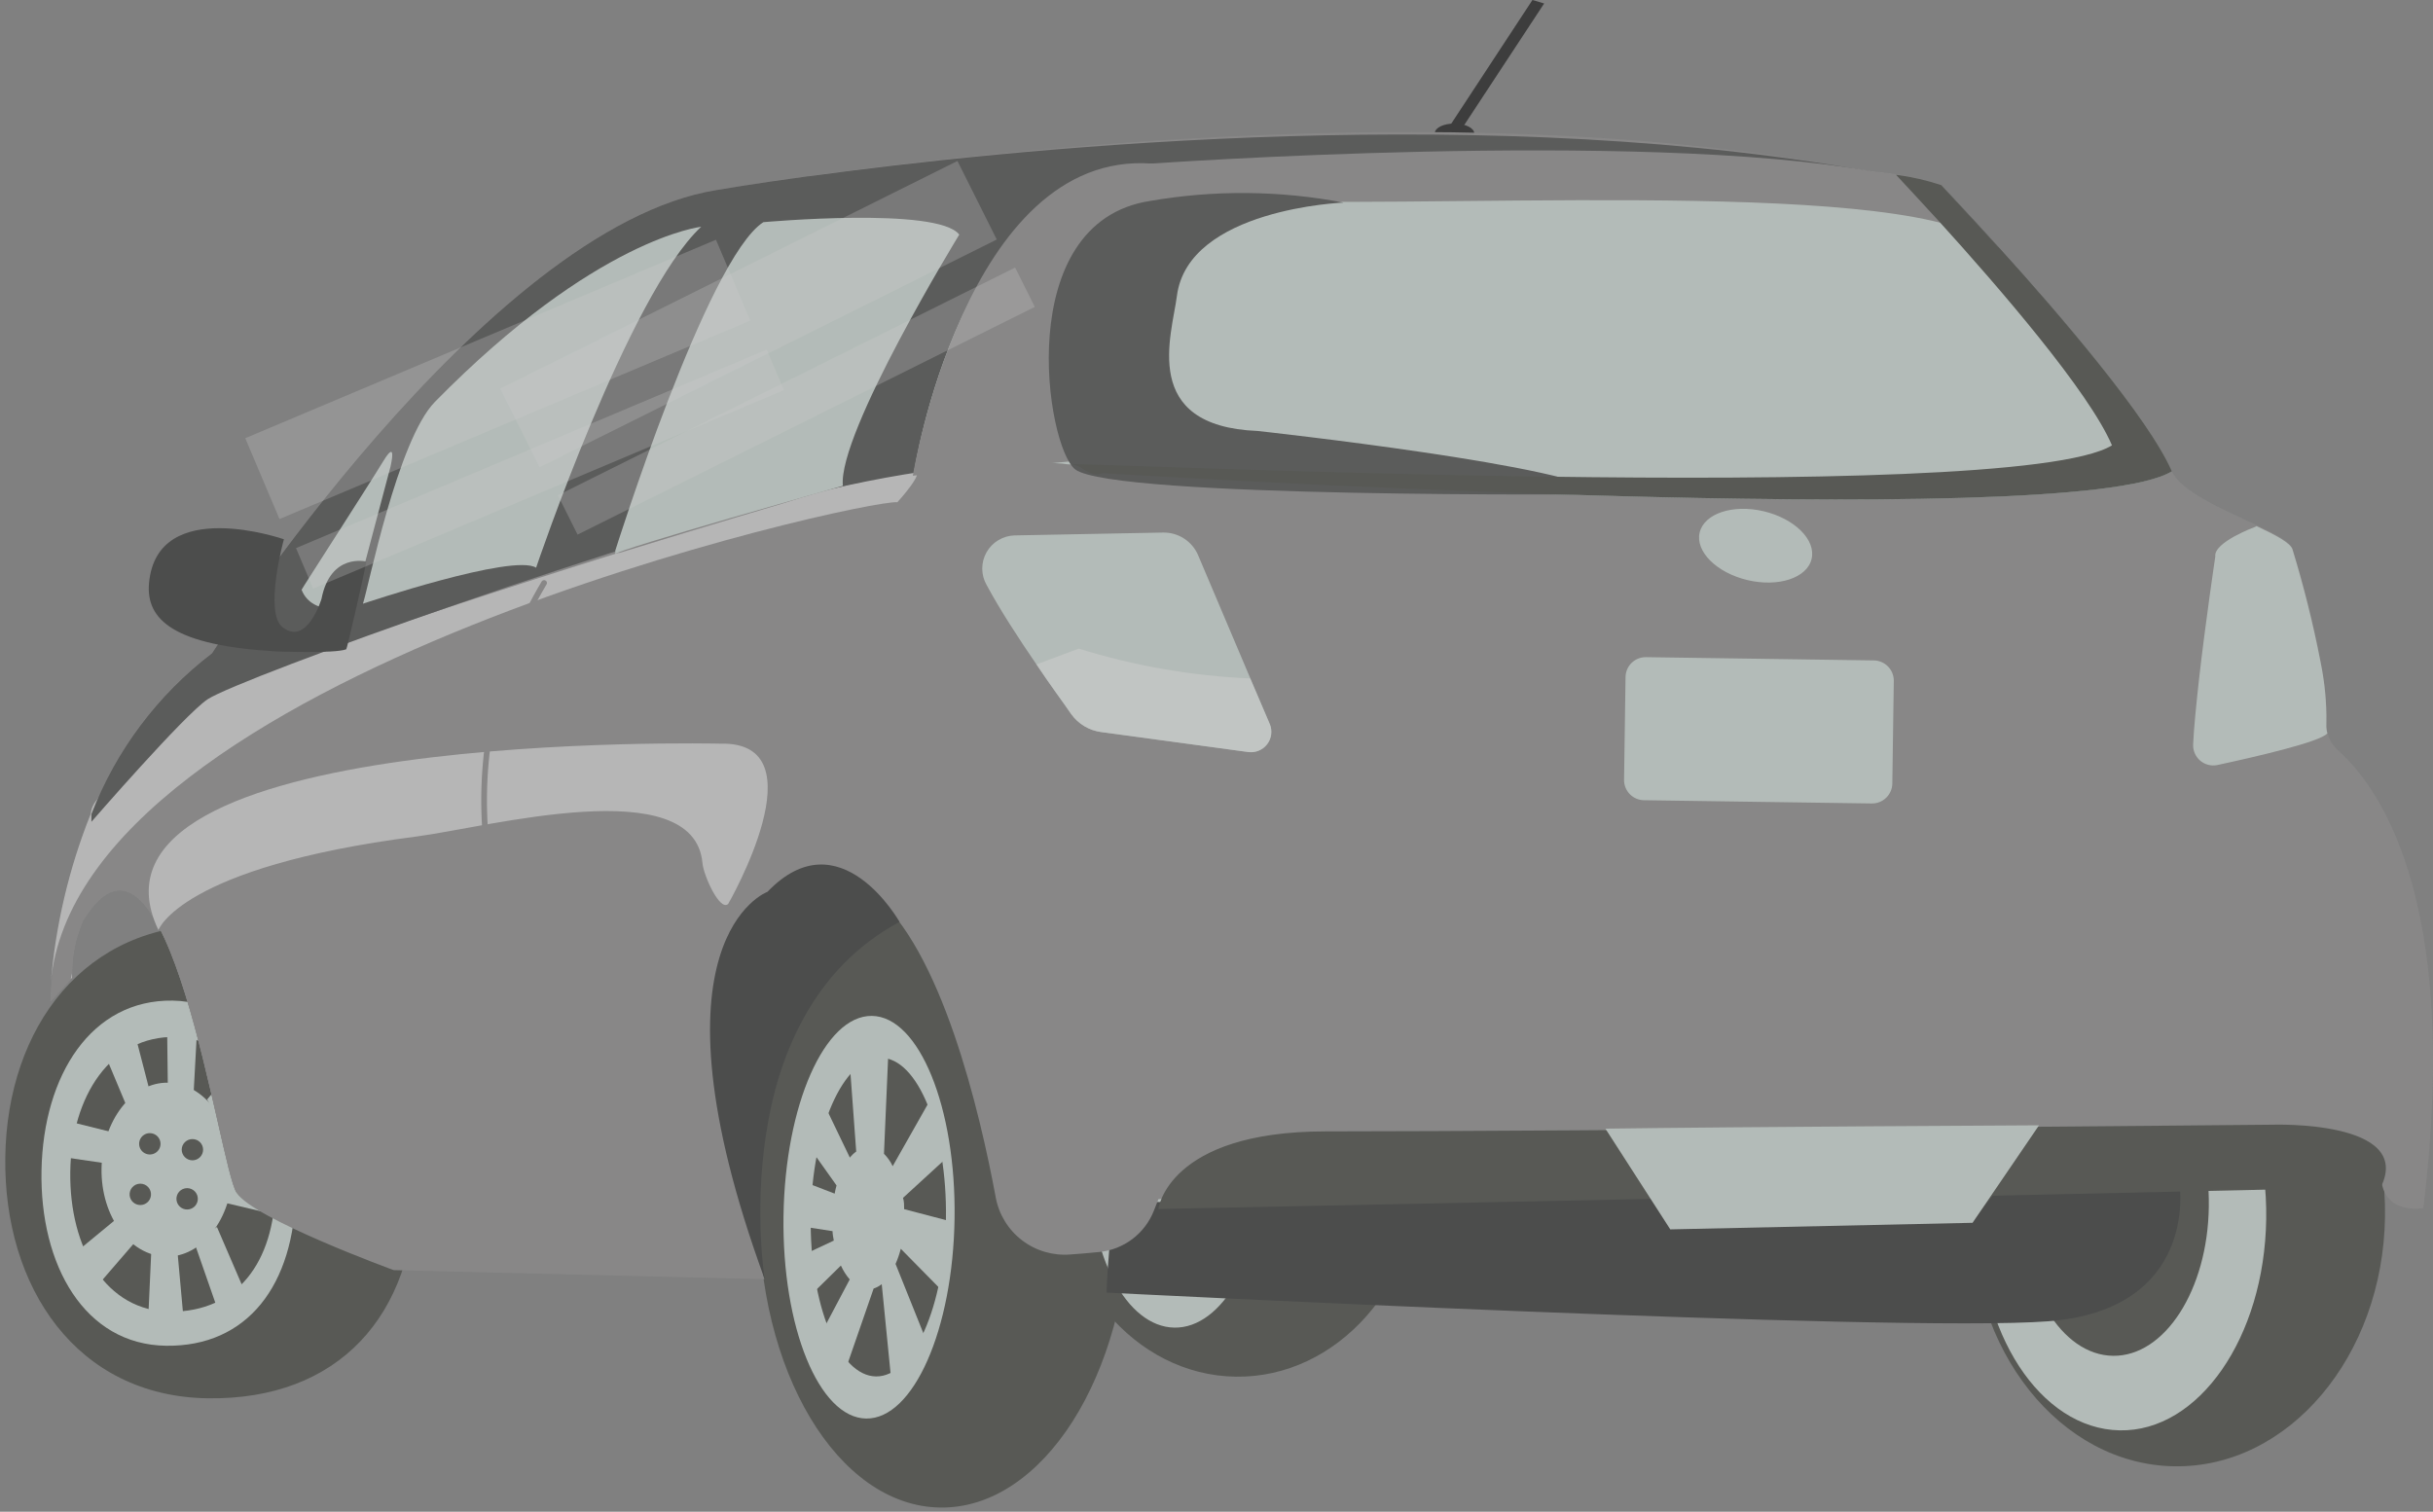 <svg width="214" height="133" viewBox="0 0 214 133" fill="none" xmlns="http://www.w3.org/2000/svg">
<rect x="0" y="0" width="214" height="133" fill="#808080" stroke="none"/>
<g opacity="0.6">
<path d="M129.675 11.745C129.675 12.226 128.887 12.598 127.923 12.576C126.96 12.554 126.193 12.171 126.204 11.702C126.215 11.232 126.993 10.86 127.956 10.871C128.92 10.882 129.675 11.276 129.675 11.745Z" fill="#111111"/>
<path d="M99.384 106.472C99.595 91.895 92.462 79.971 83.452 79.84C74.442 79.71 66.967 91.421 66.756 105.999C66.545 120.576 73.678 132.5 82.689 132.63C91.698 132.761 99.173 121.05 99.384 106.472Z" fill="#3D4039"/>
<path d="M83.961 107.198C83.818 116.977 80.336 124.855 76.186 124.8C72.036 124.745 68.773 116.758 68.915 106.979C69.058 97.2 72.54 89.323 76.69 89.377C80.84 89.432 84.103 97.43 83.961 107.198Z" fill="#D6E3DD"/>
<path d="M83.203 107.187C83.093 114.912 80.334 121.14 77.049 121.096C73.763 121.052 71.19 114.748 71.311 107.012C71.431 99.277 74.169 93.06 77.454 93.06C80.739 93.06 83.312 99.462 83.203 107.187Z" fill="#3D4039"/>
<path d="M82.865 113.557L83.687 107.471L79.526 106.379C79.526 106.04 79.526 105.701 79.427 105.385L83.336 101.801L81.803 96.797L78.518 102.598C78.328 102.193 78.069 101.823 77.752 101.506L78.212 90.842L74.565 91.159L75.31 101.309C75.1 101.461 74.912 101.641 74.751 101.844L71.861 95.835L70.678 100.206L73.58 104.292C73.514 104.532 73.459 104.762 73.415 105.013L69.276 103.418L69.046 107.668L73.229 108.313C73.229 108.597 73.295 108.87 73.339 109.143L69.298 111.044L70.317 114.923L73.963 111.339C74.163 111.782 74.424 112.194 74.74 112.563L71.324 119.02L73.656 122.561L76.843 113.361C77.101 113.277 77.342 113.147 77.555 112.978L78.518 122.692L81.738 118.594L78.77 111.197C78.961 110.767 79.115 110.321 79.23 109.864L82.865 113.557Z" fill="#D6E3DD"/>
<path d="M125.053 102.757C125.202 92.487 118.116 84.058 109.227 83.928C100.338 83.799 93.012 92.02 92.863 102.289C92.715 112.559 99.8 120.988 108.689 121.117C117.578 121.246 124.905 113.026 125.053 102.757Z" fill="#3D4039"/>
<path d="M111.126 102.947C111.017 110.66 107.513 116.866 103.297 116.801C99.081 116.735 95.763 110.442 95.873 102.728C95.982 95.014 99.486 88.808 103.702 88.874C107.918 88.939 111.247 95.243 111.126 102.947Z" fill="#D6E3DD"/>
<path d="M36.601 104.28C36.437 115.753 29.779 123.183 18.27 123.019C6.762 122.855 0.301 113.273 0.465 101.8C0.63 90.328 7.495 81.215 18.993 81.379C30.491 81.543 36.711 92.808 36.601 104.28Z" fill="#3D4039"/>
<path d="M26.023 104.705C25.902 113.074 21.752 118.494 14.602 118.396C7.451 118.297 3.487 111.326 3.651 102.957C3.816 94.587 8.031 87.922 15.193 88.032C22.354 88.141 26.143 96.335 26.023 104.705Z" fill="#D6E3DD"/>
<path d="M24.227 104.475C24.128 111.14 20.788 115.401 15.04 115.401C9.291 115.401 6.093 109.774 6.181 103.109C6.269 96.444 9.729 91.09 15.478 91.232C21.227 91.374 24.325 97.81 24.227 104.475Z" fill="#3D4039"/>
<path d="M20.461 102.989C20.406 107.206 17.767 110.637 14.591 110.55C11.416 110.462 8.875 107.043 8.93 102.825C8.985 98.608 11.624 95.177 14.81 95.253C17.997 95.33 20.526 98.76 20.461 102.989Z" fill="#D6E3DD"/>
<path d="M14.12 100.641C14.118 100.827 14.061 101.008 13.955 101.161C13.85 101.315 13.702 101.433 13.529 101.502C13.356 101.571 13.166 101.588 12.984 101.549C12.802 101.511 12.635 101.42 12.505 101.287C12.375 101.154 12.287 100.985 12.253 100.803C12.219 100.62 12.239 100.431 12.313 100.26C12.386 100.09 12.508 99.944 12.664 99.843C12.82 99.741 13.003 99.688 13.189 99.691C13.313 99.692 13.435 99.718 13.549 99.766C13.663 99.815 13.766 99.885 13.852 99.973C13.939 100.062 14.007 100.166 14.053 100.281C14.099 100.395 14.122 100.518 14.12 100.641Z" fill="#3D4039"/>
<path d="M17.865 101.155C17.863 101.278 17.838 101.4 17.789 101.513C17.74 101.627 17.67 101.73 17.581 101.816C17.493 101.902 17.388 101.97 17.273 102.016C17.159 102.062 17.036 102.085 16.912 102.083C16.663 102.078 16.427 101.975 16.253 101.797C16.079 101.62 15.981 101.381 15.981 101.133C15.987 100.885 16.09 100.65 16.269 100.479C16.447 100.307 16.686 100.212 16.934 100.215C17.057 100.215 17.179 100.239 17.293 100.287C17.407 100.334 17.51 100.403 17.596 100.491C17.683 100.578 17.751 100.682 17.797 100.796C17.843 100.91 17.866 101.032 17.865 101.155V101.155Z" fill="#3D4039"/>
<path d="M17.395 105.57C17.37 105.8 17.261 106.013 17.088 106.168C16.916 106.323 16.692 106.409 16.459 106.409C16.227 106.409 16.003 106.323 15.83 106.168C15.658 106.013 15.548 105.8 15.523 105.57C15.509 105.439 15.522 105.306 15.563 105.181C15.604 105.055 15.67 104.939 15.758 104.841C15.847 104.743 15.955 104.665 16.076 104.611C16.196 104.557 16.327 104.529 16.459 104.529C16.591 104.529 16.722 104.557 16.843 104.611C16.964 104.665 17.072 104.743 17.16 104.841C17.248 104.939 17.315 105.055 17.356 105.181C17.396 105.306 17.41 105.439 17.395 105.57V105.57Z" fill="#3D4039"/>
<path d="M13.277 105.178C13.252 105.408 13.143 105.621 12.97 105.776C12.797 105.93 12.573 106.016 12.341 106.016C12.109 106.016 11.885 105.93 11.712 105.776C11.539 105.621 11.43 105.408 11.405 105.178C11.391 105.046 11.404 104.914 11.445 104.788C11.485 104.663 11.552 104.547 11.64 104.449C11.729 104.351 11.837 104.272 11.957 104.218C12.078 104.165 12.209 104.137 12.341 104.137C12.473 104.137 12.604 104.165 12.725 104.218C12.846 104.272 12.954 104.351 13.042 104.449C13.13 104.547 13.197 104.663 13.237 104.788C13.278 104.914 13.292 105.046 13.277 105.178Z" fill="#3D4039"/>
<path d="M17.032 96.127L14.766 95.963L14.689 89.593L17.383 89.658L17.032 96.127Z" fill="#D6E3DD"/>
<path d="M15.532 109.272L13.353 109.054L13.046 115.795L16.145 116.025L15.532 109.272Z" fill="#D6E3DD"/>
<path d="M19.082 107.95L17.078 109.272L19.115 115.118L21.546 113.665L19.082 107.95Z" fill="#D6E3DD"/>
<path d="M13.366 96.75L11.45 98.061L8.942 92.073L11.69 90.281L13.366 96.75Z" fill="#D6E3DD"/>
<path d="M10.047 99.656L9.587 102.388L4.429 101.634L4.878 98.367L10.047 99.656Z" fill="#D6E3DD"/>
<path d="M20.429 103.23L19.936 105.853L25.334 107.131L25.97 103.394L20.429 103.23Z" fill="#D6E3DD"/>
<path d="M18.217 96.73L19.476 98.981L23.812 94.676L22.027 92.218L18.217 96.73Z" fill="#D6E3DD"/>
<path d="M10.979 106.627L12.534 108.517L8.526 113.161L6.369 110.429L10.979 106.627Z" fill="#D6E3DD"/>
<path d="M209.779 107.052C209.954 94.786 201.949 84.725 191.899 84.581C181.849 84.437 173.559 94.264 173.384 106.531C173.209 118.797 181.214 128.858 191.264 129.002C201.314 129.146 209.604 119.319 209.779 107.052Z" fill="#3D4039"/>
<path d="M199.329 107.264C199.176 117.644 193.405 125.981 186.43 125.839C179.455 125.697 173.936 117.24 174.089 106.86C174.242 96.48 180.002 88.132 186.977 88.285C193.953 88.438 199.482 96.841 199.329 107.264Z" fill="#D6E3DD"/>
<path d="M194.281 106.17C194.183 113.479 190.405 119.347 185.85 119.281C181.294 119.215 177.703 113.239 177.801 105.94C177.9 98.641 181.689 92.763 186.233 92.829C190.777 92.894 194.391 98.849 194.281 106.17Z" fill="#3D4039"/>
<path d="M97.329 113.72C97.329 113.72 166.994 117.26 180.145 116.244C193.296 115.228 191.719 104.367 191.719 104.367L97.92 105.809C97.92 105.809 97.362 111.71 97.329 113.72Z" fill="#2A2B2A"/>
<path d="M213.149 106.29C213.149 106.29 209.634 106.968 209.426 103.559L175.272 104.313L173.476 106.607L147.371 107.132L145.433 104.597L101.895 105.493L101.49 106.52C101.102 107.506 100.449 108.367 99.603 109.007C98.757 109.647 97.75 110.042 96.694 110.147C95.894 110.224 95.018 110.311 94.153 110.366C92.63 110.491 91.114 110.048 89.9 109.121C88.686 108.194 87.86 106.851 87.583 105.351C86.182 97.801 82.798 83.433 76.754 78.603C75.65 77.671 74.285 77.102 72.844 76.975C72.844 76.975 57.514 79.04 67.227 112.54L34.628 111.743C34.628 111.743 22.364 107.263 20.809 104.946C19.254 102.63 14.841 68.781 7.297 80.974C6.597 82.559 6.267 84.281 6.333 86.011L4.428 88.12C4.688 82.458 5.902 76.881 8.019 71.622C8.184 71.217 8.359 70.813 8.545 70.398C10.713 65.282 14.191 60.824 18.63 57.472C18.63 57.472 42.578 19.995 63.011 16.717C63.011 16.717 124.222 6.01 170.728 16.302C170.728 16.302 187.909 34.21 191.018 41.432C191.807 43.257 195.639 44.863 198.475 46.196C200.14 46.983 201.465 47.682 201.64 48.272C201.64 48.272 204.925 58.707 204.619 63.569C204.603 63.852 204.633 64.136 204.706 64.41C204.85 65.065 205.208 65.653 205.724 66.082C208.955 69.021 216.532 78.636 213.149 106.29Z" fill="#8D8C8C"/>
<path d="M176.554 102.369L144.722 102.981L147.339 107.122L173.455 106.609L176.554 102.369Z" stroke="#111111" stroke-miterlimit="10"/>
<path d="M103.145 14.532C99.515 14.916 95.947 15.749 92.523 17.012C93.946 14.182 76.886 15.079 71.137 15.494C87.968 13.199 130.334 8.228 164.586 15.166C164.794 15.483 121.453 12.402 103.145 14.532Z" fill="#8D8C8C"/>
<path d="M92.118 60.48C97.921 83.709 95.578 88.429 151.248 88.101C151.248 88.101 188.994 87.74 195.827 86.921C198.465 86.615 198.444 77.186 195.454 65.713C195.454 65.713 188.315 79.917 168.166 81.654C148.018 83.392 90.99 55.989 92.118 60.48Z" fill="#8D8C8C"/>
<path d="M104.042 47.725C104.042 47.725 188.545 52.248 194.852 48.937C194.852 48.937 196.582 78.799 188.862 79.716C174.824 81.388 134.199 84.535 117.533 77.695C110.24 74.701 105.094 49.08 104.042 47.725Z" fill="#8D8C8C"/>
<path d="M129.315 55.667C129.315 55.667 129.797 72.056 136.981 72.362L172.196 72.69C172.196 72.69 178.963 74.569 177.441 56.53L129.315 55.667Z" fill="#8D8C8C"/>
<g style="mix-blend-mode:multiply">
<g style="mix-blend-mode:multiply">
<g style="mix-blend-mode:multiply">
<g style="mix-blend-mode:multiply">
<path d="M177.484 57.779C177.484 57.374 177.484 56.97 177.397 56.533H177.32C177.386 57.003 177.44 57.374 177.484 57.779Z" fill="#8D8C8C"/>
</g>
</g>
<g style="mix-blend-mode:multiply">
<g style="mix-blend-mode:multiply">
<path d="M173.269 70.04L147.547 72.466L172.152 72.695C172.152 72.695 176.225 73.788 177.342 65.899C176.236 70.543 173.269 70.04 173.269 70.04Z" fill="#8D8C8C"/>
</g>
</g>
<g style="mix-blend-mode:multiply">
<g style="mix-blend-mode:multiply">
<path d="M131.23 66.552C131.624 67.675 132.154 68.746 132.807 69.742C132.19 68.726 131.663 67.659 131.23 66.552V66.552Z" fill="#8D8C8C"/>
</g>
</g>
</g>
</g>
<path d="M144.81 57.816L164.814 58.102C165.287 58.109 165.739 58.303 166.068 58.641C166.398 58.98 166.58 59.436 166.573 59.908L166.443 68.943C166.434 69.413 166.238 69.861 165.899 70.188C165.56 70.515 165.105 70.694 164.633 70.688L144.597 70.401C144.364 70.398 144.134 70.349 143.92 70.257C143.706 70.165 143.512 70.032 143.35 69.865C143.188 69.698 143.06 69.501 142.974 69.285C142.888 69.069 142.845 68.839 142.848 68.606L142.978 59.571C142.98 59.335 143.029 59.102 143.123 58.885C143.216 58.668 143.353 58.472 143.523 58.308C143.694 58.145 143.896 58.017 144.117 57.932C144.338 57.848 144.573 57.808 144.81 57.816V57.816Z" fill="#D6E3DD"/>
<path d="M204.707 64.519C204.072 65.284 198.225 66.617 195.038 67.305C194.773 67.361 194.499 67.355 194.237 67.288C193.974 67.221 193.731 67.096 193.525 66.921C193.319 66.745 193.156 66.526 193.048 66.278C192.94 66.03 192.89 65.761 192.903 65.492C192.968 64.005 193.176 62.006 193.406 59.886C193.987 54.729 194.852 48.96 194.852 48.96C194.677 47.704 198.367 46.349 198.367 46.349L198.476 46.283C200.141 47.07 201.455 47.747 201.641 48.337C202.629 51.57 203.448 54.853 204.094 58.171V58.171C204.477 59.984 204.653 61.836 204.619 63.689C204.605 63.968 204.634 64.249 204.707 64.519Z" fill="#D6E3DD"/>
<path d="M74.794 54.882C74.794 54.882 63.614 80.318 63.033 83.519C62.453 86.721 61.938 105.186 61.938 105.186L20.832 104.946C19.255 102.607 14.864 68.78 7.319 80.974C6.619 82.558 6.29 84.28 6.356 86.01L4.45 88.119C4.703 82.459 5.91 76.881 8.02 71.621C8.063 71.168 8.247 70.74 8.546 70.397C8.546 70.397 12.028 62.082 25.65 58.247C27.227 57.795 28.828 57.43 30.446 57.154C30.446 57.154 42.195 52.784 54.372 48.676H54.481C65.837 44.83 77.477 41.213 80.4 41.508C80.4 41.497 74.148 50.446 74.794 54.882Z" fill="#8D8C8C"/>
<path d="M74.794 54.882C74.794 54.882 63.614 80.318 63.033 83.519C62.453 86.721 61.938 105.186 61.938 105.186L20.832 104.946C19.255 102.607 14.864 68.78 7.319 80.974C6.619 82.558 6.29 84.28 6.356 86.01L4.45 88.119C4.703 82.459 5.91 76.881 8.02 71.621C8.063 71.168 8.247 70.74 8.546 70.397C8.546 70.397 12.028 62.082 25.65 58.247C27.227 57.795 28.828 57.43 30.446 57.154C30.446 57.154 42.195 52.784 54.372 48.676H54.481C65.837 44.83 77.477 41.213 80.4 41.508C80.4 41.497 74.148 50.446 74.794 54.882Z" fill="#8D8C8C"/>
<path d="M6.225 86.131L6.334 86.011C6.334 85.891 6.334 85.76 6.334 85.64C6.287 85.801 6.251 85.965 6.225 86.131V86.131Z" fill="#DADADA"/>
<path d="M80.398 41.497C76.507 42.127 72.671 43.055 68.923 44.272C68.923 44.272 62.648 46.13 54.479 48.643H54.37C45.117 51.538 33.389 55.33 25.648 58.247C22.078 59.58 18.585 60.519 17.369 61.328C17.369 61.328 10.591 67.436 8.5 70.397C8.201 70.74 8.017 71.168 7.974 71.62C6.063 76.397 4.878 81.431 4.459 86.557C6.759 59.252 76.018 43.89 78.931 44.185C78.931 44.185 81.493 41.377 80.398 41.497Z" fill="#DADADA"/>
<path d="M13.934 81.826C13.934 81.826 15.85 76.275 36.601 73.599C42.864 72.79 61.052 67.829 61.786 75.926C61.874 77.018 63.33 80.231 64.053 79.52C64.053 79.52 72.309 65.196 63.363 65.426C63.385 65.426 5.426 64.038 13.934 81.826Z" fill="#DADADA"/>
<g style="mix-blend-mode:multiply">
<path d="M122.799 48.794C122.799 48.794 118.419 56.759 137.976 56.235L177.397 56.53C177.397 56.53 184.361 56.901 185.795 49.974L122.799 48.794Z" fill="#8D8C8C"/>
</g>
<path d="M149.724 14.779L129.61 14.492L129.566 17.573L149.68 17.86L149.724 14.779Z" fill="#8D8C8C"/>
<path d="M127.344 11.341L128.363 11.647L135.82 0.306L134.79 0L127.344 11.341Z" fill="#111111"/>
<path d="M159.342 49.177C158.947 50.849 156.418 51.679 153.702 51.035C150.987 50.39 149.103 48.522 149.497 46.85C149.892 45.178 152.421 44.337 155.137 44.982C157.852 45.626 159.747 47.506 159.342 49.177Z" fill="#D6E3DD"/>
<path d="M209.416 104.433L175.262 105.198L173.477 107.482L147.372 108.006L145.434 105.471L101.885 106.367C101.885 106.367 102.717 99.549 116.558 99.538C137.364 99.538 199.878 98.948 199.878 98.948C199.878 98.948 212.318 98.522 209.416 104.433Z" fill="#3D4039"/>
<path d="M141.208 99.297L146.913 108.158L173.5 107.579L179.347 99.002C179.347 99.002 153.121 99.133 141.208 99.297Z" fill="#D6E3DD"/>
<path d="M67.26 112.541C67.26 112.541 63.559 89.465 79.119 81.107C79.119 81.107 73.885 71.797 67.501 78.463C67.49 78.463 56.31 82.593 67.26 112.541Z" fill="#2A2B2A"/>
<path d="M109.769 66.16L96.892 64.412C96.361 64.346 95.849 64.172 95.389 63.899C94.93 63.626 94.531 63.261 94.22 62.827C93.476 61.735 92.348 60.238 91.165 58.457C89.621 56.206 87.946 53.638 86.785 51.475C86.532 51.036 86.398 50.54 86.396 50.035C86.394 49.529 86.523 49.031 86.772 48.591C87.02 48.15 87.379 47.781 87.813 47.521C88.248 47.26 88.742 47.117 89.249 47.104L102.301 46.853C102.949 46.841 103.585 47.021 104.131 47.369C104.676 47.717 105.106 48.218 105.367 48.809L109.999 59.735L111.708 63.734C111.822 64.027 111.858 64.344 111.811 64.655C111.764 64.966 111.636 65.259 111.44 65.505C111.243 65.75 110.986 65.94 110.692 66.055C110.399 66.17 110.081 66.206 109.769 66.16V66.16Z" fill="#D6E3DD"/>
<path opacity="0.57" d="M109.768 66.157L96.891 64.409C96.36 64.344 95.848 64.169 95.388 63.896C94.928 63.624 94.53 63.259 94.219 62.825C93.475 61.732 92.347 60.235 91.164 58.454L94.887 57.066C99.778 58.587 104.847 59.469 109.965 59.689L111.674 63.688C111.797 63.98 111.84 64.299 111.799 64.613C111.759 64.927 111.635 65.225 111.441 65.476C111.248 65.727 110.991 65.922 110.697 66.042C110.403 66.161 110.083 66.201 109.768 66.157V66.157Z" fill="white"/>
<path d="M47.857 51.288C43.99 57.768 42.177 65.264 42.656 72.791C42.656 73.031 42.656 73.272 42.656 73.512C43.751 86.547 43.631 104.925 43.631 104.925" stroke="#8D8C8C" stroke-width="0.5" stroke-miterlimit="10" stroke-linecap="round"/>
<path d="M190.997 41.489C182.149 46.952 96.957 41.653 96.957 41.653C94.592 40.494 90.387 40.462 86.16 40.855C81.738 41.306 77.349 42.036 73.02 43.04C56.157 47.083 21.105 59.637 18.269 61.516C16.243 62.849 8.041 72.3 8.041 72.3V71.623C10.197 66.017 13.871 61.119 18.652 57.474C18.652 57.474 42.6 19.997 63.033 16.719C63.033 16.719 65.979 16.205 71.082 15.506H71.158C87.989 13.212 127.99 8.95 162.581 14.741L164.771 15.135H164.859C166.852 15.484 168.819 15.874 170.761 16.304C171.286 16.861 187.953 34.332 190.997 41.489Z" fill="#434443"/>
<path d="M190.996 41.488C182.149 46.951 96.957 41.652 96.957 41.652C96.107 41.272 95.207 41.014 94.285 40.887C91.586 40.562 88.858 40.562 86.16 40.887L80.4 41.499C80.4 41.499 84.539 14.533 101.205 14.424C101.205 14.424 146.254 12.872 164.639 15.123H164.727C166.73 15.308 168.708 15.7 170.629 16.292V16.292C170.804 16.478 172.885 18.652 175.655 21.755C181.141 27.622 189.004 36.779 190.996 41.488Z" fill="#D6E3DD"/>
<path d="M54.12 48.436C54.12 48.436 62.179 22.77 67.14 19.547C67.14 19.547 82.47 18.16 84.375 20.64C84.375 20.64 73.666 38.122 74.137 42.743C74.137 42.743 54.12 48.392 54.12 48.742" fill="#D6E3DD"/>
<path d="M31.923 53.113C31.923 53.113 45.118 48.666 47.154 49.945C47.154 49.945 55.279 25.907 61.674 19.952C61.674 19.952 52.411 20.936 38.252 35.358C34.967 38.702 32.383 51.78 31.923 53.113Z" fill="#D6E3DD"/>
<path d="M33.687 40.611C33.928 40.218 34.859 38.688 34.355 41.026L31.07 53.416C31.07 53.416 27.5 54.367 26.526 51.887C26.482 51.898 32.22 43.015 33.687 40.611Z" fill="#D6E3DD"/>
<path d="M32.22 49.409C32.22 49.409 29.077 48.601 28.278 52.687C28.278 52.687 27.018 56.883 24.85 55.178C23.197 53.867 24.971 47.443 24.971 47.443C24.971 47.443 13.856 43.575 13.112 51.256C12.794 54.534 15.302 56.795 24.281 57.309C24.281 57.309 29.438 57.517 30.457 57.123C30.5 57.167 31.946 50.928 32.22 49.409Z" fill="#2A2B2A"/>
<path d="M175.765 21.744C175.377 21.603 175.009 21.412 174.67 21.176C166.173 15.527 123.884 18.554 106.966 17.527C85.35 16.227 94.636 40.548 94.636 40.548L80.291 41.849C80.291 41.849 84.967 13.189 101.304 14.391C101.304 14.391 144.01 11.364 164.739 15.09H164.826C166.829 15.276 168.807 15.667 170.728 16.259C170.915 16.5 172.995 18.674 175.765 21.744Z" fill="#8D8C8C"/>
<path d="M118.178 17.823C118.178 17.823 104.49 18.347 103.515 26.05C103.077 29.47 100.23 37.501 110.622 37.916C110.622 37.916 139.41 41.062 140.855 43.488C140.855 43.488 97.964 43.849 94.58 41.303C92.007 39.347 88.963 19.56 101.15 17.68C106.788 16.702 112.557 16.75 118.178 17.823V17.823Z" fill="#434443"/>
<path d="M175.765 21.743C172.994 18.673 170.914 16.498 170.739 16.28C169.445 15.852 168.114 15.549 166.764 15.373C167.672 16.335 168.954 17.744 170.52 19.438C175.852 25.316 183.758 34.472 185.762 39.181C176.925 44.644 92.029 40.492 94.317 40.864C95.347 41.028 95.829 42.044 96.989 41.629C96.989 41.629 182.181 46.95 191.029 41.465C189.003 36.778 181.141 27.621 175.765 21.743Z" fill="#3D4039"/>
<g opacity="0.51">
<path opacity="0.51" d="M87.673 21.073L84.215 14.162L43.998 34.196L47.456 41.107L87.673 21.073Z" fill="white"/>
<path opacity="0.51" d="M91.019 27L89.287 23.539L49.07 43.573L50.801 47.033L91.019 27Z" fill="white"/>
</g>
<g opacity="0.51">
<path opacity="0.51" d="M65.989 28.206L62.975 21.091L21.57 38.551L24.584 45.666L65.989 28.206Z" fill="white"/>
<path opacity="0.51" d="M68.949 34.322L67.44 30.76L26.036 48.22L27.545 51.783L68.949 34.322Z" fill="white"/>
</g>
</g>
</svg>
